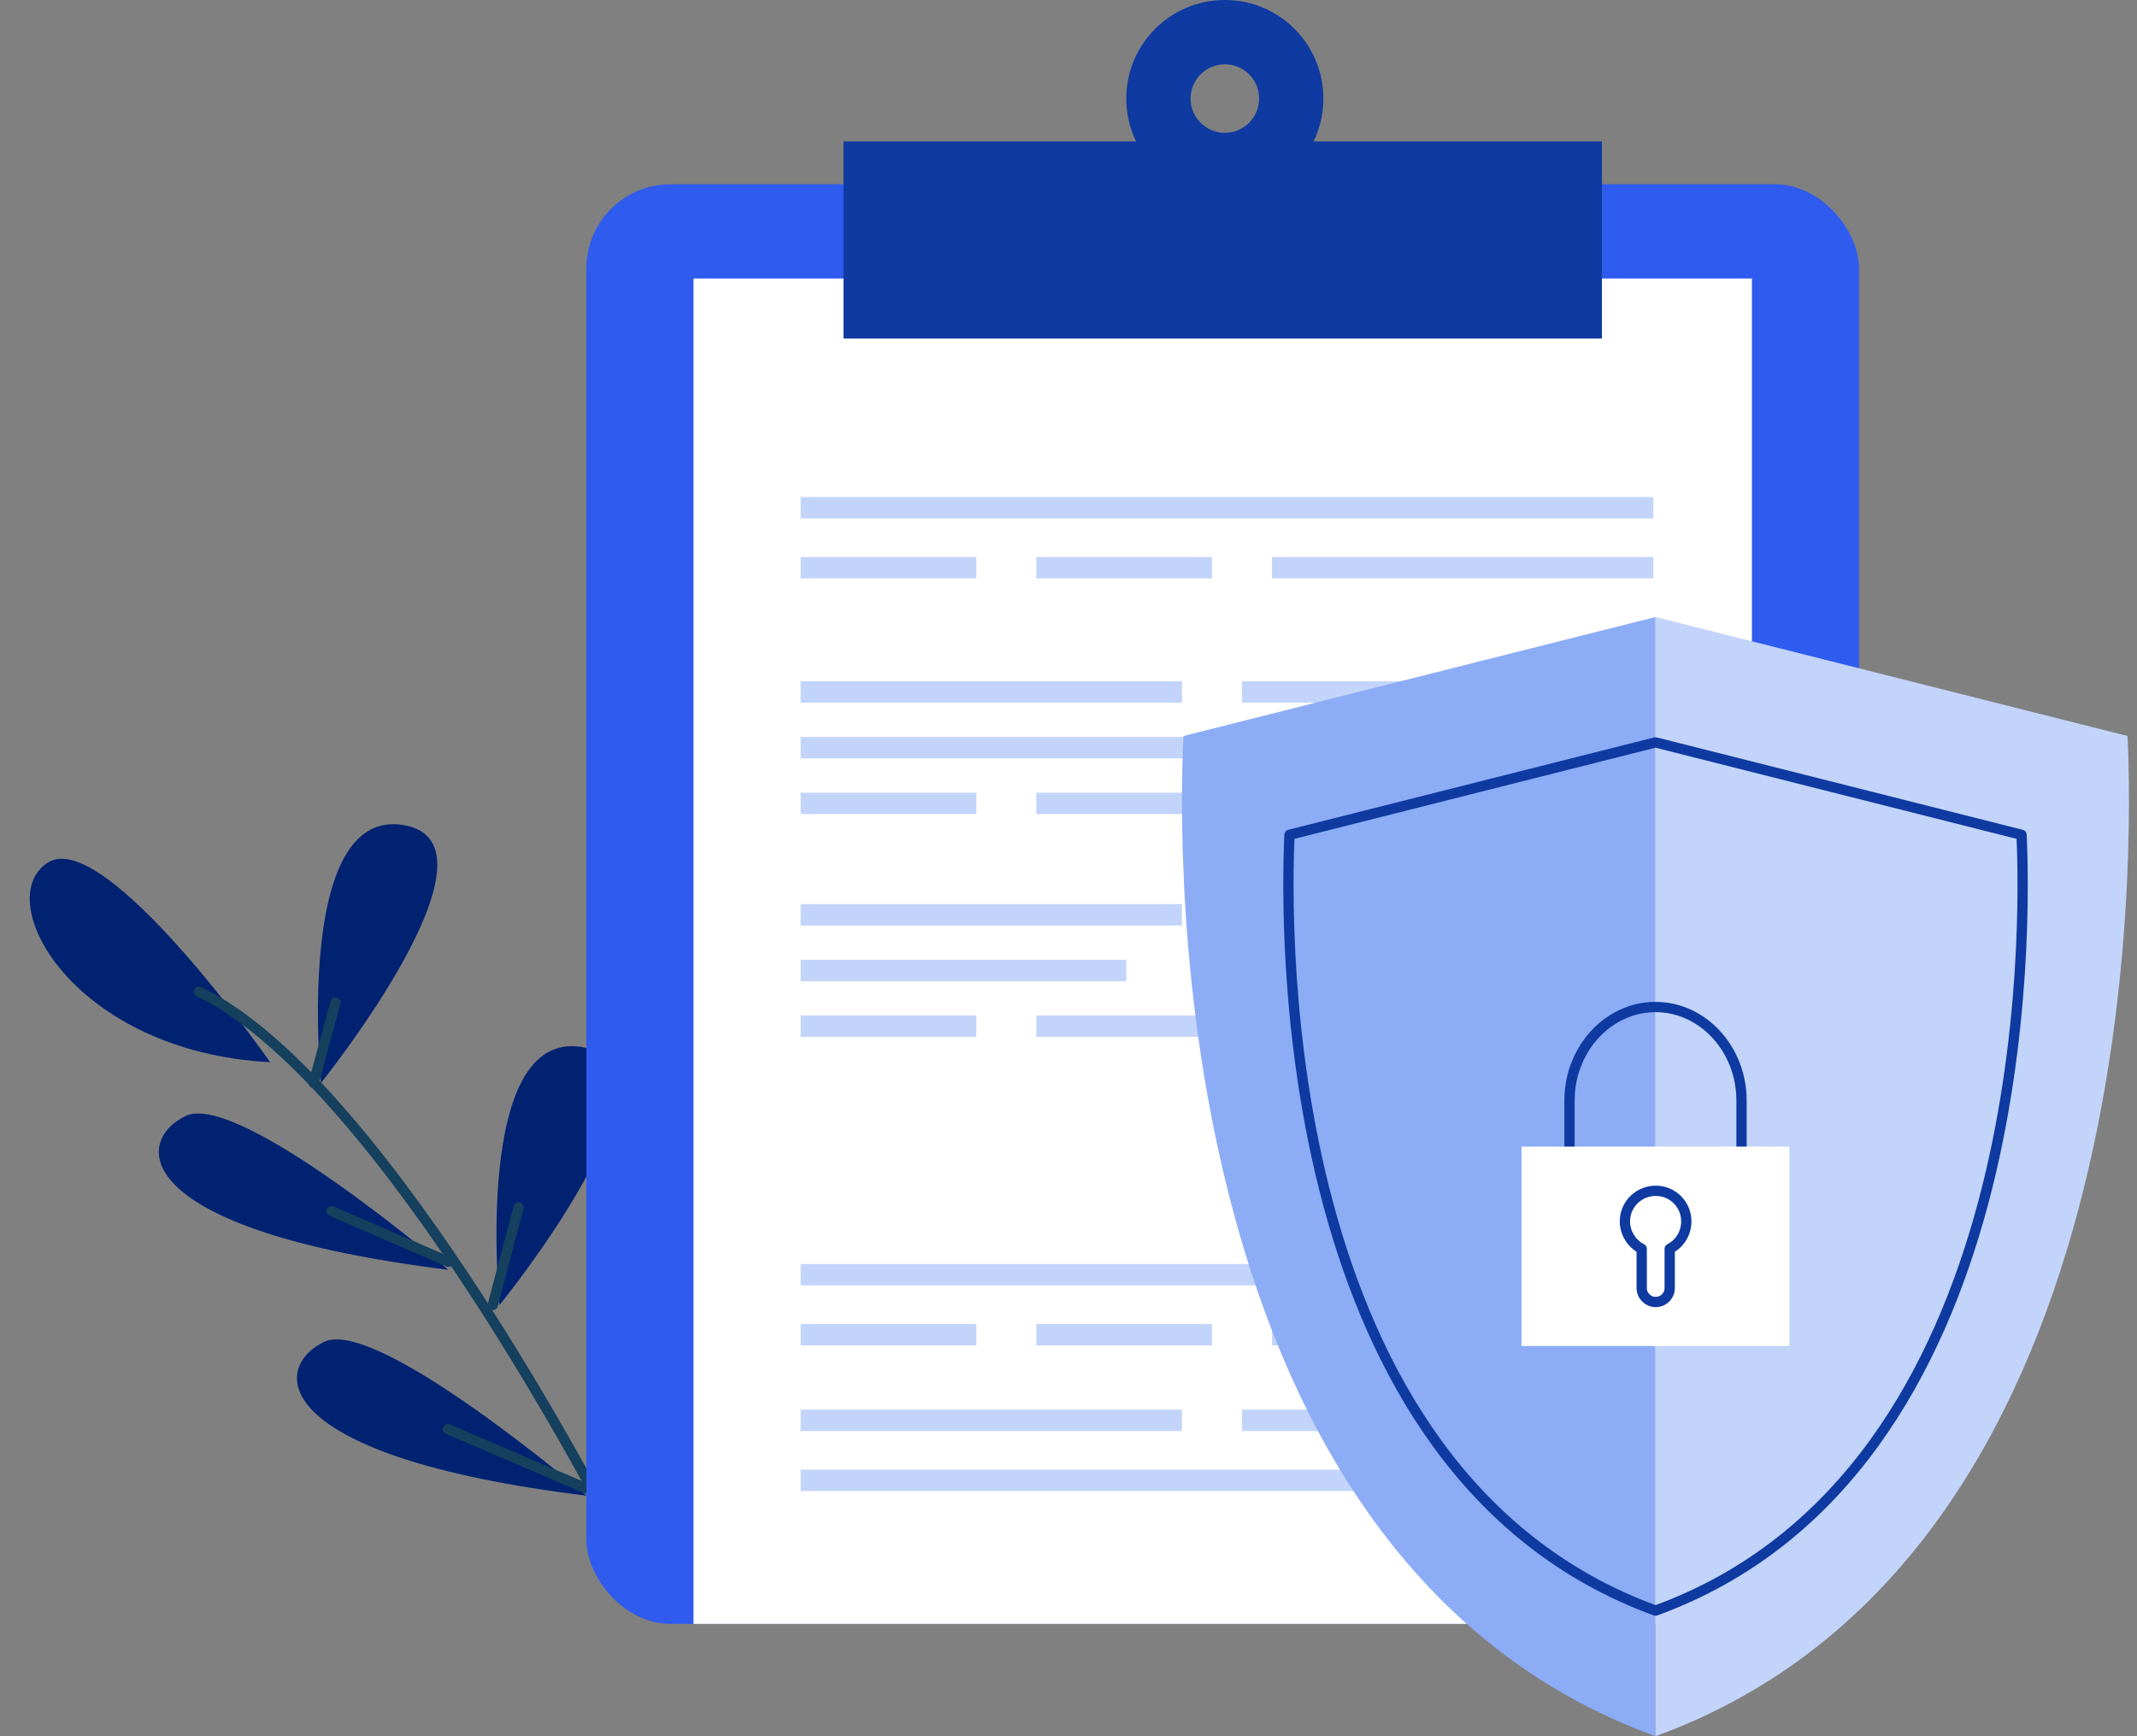 <svg width="208" height="169" viewBox="0 0 208 169" fill="none" xmlns="http://www.w3.org/2000/svg">
<rect x="0" y="0" width="208" height="169" fill="#808080" stroke="none"/>
<path d="M26.295 103.394C26.295 103.394 10.174 80.345 4.62 83.983C-0.935 87.621 7.099 102.376 26.295 103.394Z" fill="#002271"/>
<path d="M60.881 148.61C60.881 148.61 58.216 121.726 68.906 123.5C79.724 125.356 60.881 148.61 60.881 148.61Z" fill="#002271"/>
<path d="M48.618 127.027C48.618 127.027 45.953 100.143 56.643 101.917C67.495 103.878 48.618 127.027 48.618 127.027Z" fill="#002271"/>
<path d="M31.24 105.416C31.24 105.416 28.575 78.534 39.264 80.308C49.953 82.083 31.24 105.416 31.24 105.416Z" fill="#002271"/>
<path d="M57.105 145.59C57.105 145.59 36.918 128.339 31.626 130.576C26.306 133.051 26.009 141.776 57.105 145.59Z" fill="#002271"/>
<path d="M43.636 123.599C43.636 123.599 23.451 106.349 18.158 108.586C12.838 111.06 12.638 119.761 43.636 123.599Z" fill="#002271"/>
<path d="M19.385 96.536C37.699 105.353 60.341 150.081 60.341 150.081C61.127 149.106 63.469 140.837 63.469 140.837" stroke="#15405E" stroke-miterlimit="10" stroke-linecap="round" stroke-linejoin="round"/>
<path d="M32.657 97.578L30.528 105.416" stroke="#15405E" stroke-miterlimit="10" stroke-linecap="round" stroke-linejoin="round"/>
<path d="M43.636 122.822L32.271 117.885" stroke="#15405E" stroke-miterlimit="10" stroke-linecap="round" stroke-linejoin="round"/>
<path d="M47.967 127.027L50.468 117.527" stroke="#15405E" stroke-miterlimit="10" stroke-linecap="round" stroke-linejoin="round"/>
<path d="M57.105 144.905L43.587 139.108" stroke="#15405E" stroke-miterlimit="10" stroke-linecap="round" stroke-linejoin="round"/>
<rect x="57.075" y="17.934" width="123.868" height="140.134" rx="8.187" fill="#305BEF"/>
<rect x="67.502" y="27.109" width="103.015" height="130.958" fill="white"/>
<rect x="82.099" y="13.763" width="73.82" height="19.185" fill="#0E3AA1"/>
<path fill-rule="evenodd" clip-rule="evenodd" d="M119.218 19.185C124.516 19.185 128.81 14.89 128.81 9.592C128.81 4.295 124.516 0 119.218 0C113.92 0 109.625 4.295 109.625 9.592C109.625 14.89 113.92 19.185 119.218 19.185ZM119.218 12.929C121.061 12.929 122.554 11.435 122.554 9.592C122.554 7.75 121.061 6.256 119.218 6.256C117.375 6.256 115.881 7.75 115.881 9.592C115.881 11.435 117.375 12.929 119.218 12.929Z" fill="#0E3AA1"/>
<rect x="77.929" y="48.379" width="82.996" height="2.085" fill="#C3D4FA"/>
<rect x="77.929" y="54.218" width="17.1" height="2.085" fill="#C3D4FA"/>
<rect x="100.867" y="54.218" width="17.1" height="2.085" fill="#C3D4FA"/>
<rect x="123.806" y="54.218" width="37.119" height="2.085" fill="#C3D4FA"/>
<rect x="77.929" y="123.034" width="82.996" height="2.085" fill="#C3D4FA"/>
<rect x="77.929" y="128.873" width="17.1" height="2.085" fill="#C3D4FA"/>
<rect x="100.867" y="128.873" width="17.1" height="2.085" fill="#C3D4FA"/>
<rect x="123.806" y="128.873" width="37.119" height="2.085" fill="#C3D4FA"/>
<rect x="160.924" y="145.138" width="82.996" height="2.085" transform="rotate(180 160.924 145.138)" fill="#C3D4FA"/>
<rect x="160.924" y="139.3" width="17.1" height="2.085" transform="rotate(180 160.924 139.3)" fill="#C3D4FA"/>
<rect x="137.986" y="139.3" width="17.1" height="2.085" transform="rotate(180 137.986 139.3)" fill="#C3D4FA"/>
<rect x="115.047" y="139.3" width="37.119" height="2.085" transform="rotate(180 115.047 139.3)" fill="#C3D4FA"/>
<rect width="17.1" height="2.085" transform="matrix(-1 0 0 1 160.924 66.313)" fill="#C3D4FA"/>
<rect width="17.1" height="2.085" transform="matrix(-1 0 0 1 137.986 66.313)" fill="#C3D4FA"/>
<rect width="37.119" height="2.085" transform="matrix(-1 0 0 1 115.047 66.313)" fill="#C3D4FA"/>
<rect x="77.929" y="71.735" width="82.996" height="2.085" fill="#C3D4FA"/>
<rect x="77.929" y="77.157" width="17.1" height="2.085" fill="#C3D4FA"/>
<rect x="100.867" y="77.157" width="17.1" height="2.085" fill="#C3D4FA"/>
<rect x="123.806" y="77.157" width="37.119" height="2.085" fill="#C3D4FA"/>
<rect width="17.1" height="2.085" transform="matrix(-1 0 0 1 160.924 88.001)" fill="#C3D4FA"/>
<rect width="17.1" height="2.085" transform="matrix(-1 0 0 1 137.986 88.001)" fill="#C3D4FA"/>
<rect width="37.119" height="2.085" transform="matrix(-1 0 0 1 115.047 88.001)" fill="#C3D4FA"/>
<rect x="77.929" y="93.422" width="31.697" height="2.085" fill="#C3D4FA"/>
<rect x="77.929" y="98.844" width="17.1" height="2.085" fill="#C3D4FA"/>
<rect x="100.867" y="98.844" width="17.1" height="2.085" fill="#C3D4FA"/>
<rect x="123.806" y="98.844" width="37.119" height="2.085" fill="#C3D4FA"/>
<path d="M115.191 71.641C114.918 77.15 114.451 97.144 120.038 117.936C125.606 138.727 137.229 160.317 161.135 169V60.057L115.191 71.641Z" fill="#8CACF6"/>
<path d="M207.079 71.641L161.135 60.057V169C208.968 151.596 207.605 82.66 207.079 71.641Z" fill="#C3D4FA"/>
<path d="M161.135 156.774C142.602 150.019 133.588 133.296 129.266 117.157C124.944 101.037 125.314 85.521 125.509 81.258L161.135 72.264L196.762 81.258C197.17 89.804 198.222 143.283 161.135 156.774Z" stroke="#0E3AA1" stroke-miterlimit="10" stroke-linecap="round" stroke-linejoin="round"/>
<path d="M169.507 111.609V107.112C169.507 102.108 165.73 98.02 161.135 98.02C157.69 98.02 154.691 100.317 153.426 103.588C153.134 104.308 152.939 105.087 152.842 105.885C152.784 106.294 152.764 106.703 152.764 107.131V111.628" stroke="#0E3AA1" stroke-miterlimit="10" stroke-linecap="round" stroke-linejoin="round"/>
<path d="M174.159 111.609H148.092V131.018H174.159V111.609Z" fill="white"/>
<path d="M164.133 118.889C164.133 120.058 163.471 121.07 162.518 121.557V125.372C162.518 126.132 161.895 126.735 161.155 126.735C160.415 126.735 159.792 126.132 159.792 125.372V121.557C158.838 121.07 158.157 120.038 158.157 118.889C158.157 117.235 159.5 115.911 161.155 115.911C162.81 115.911 164.133 117.235 164.133 118.889Z" stroke="#0E3AA1" stroke-miterlimit="10" stroke-linecap="round" stroke-linejoin="round"/>
</svg>
